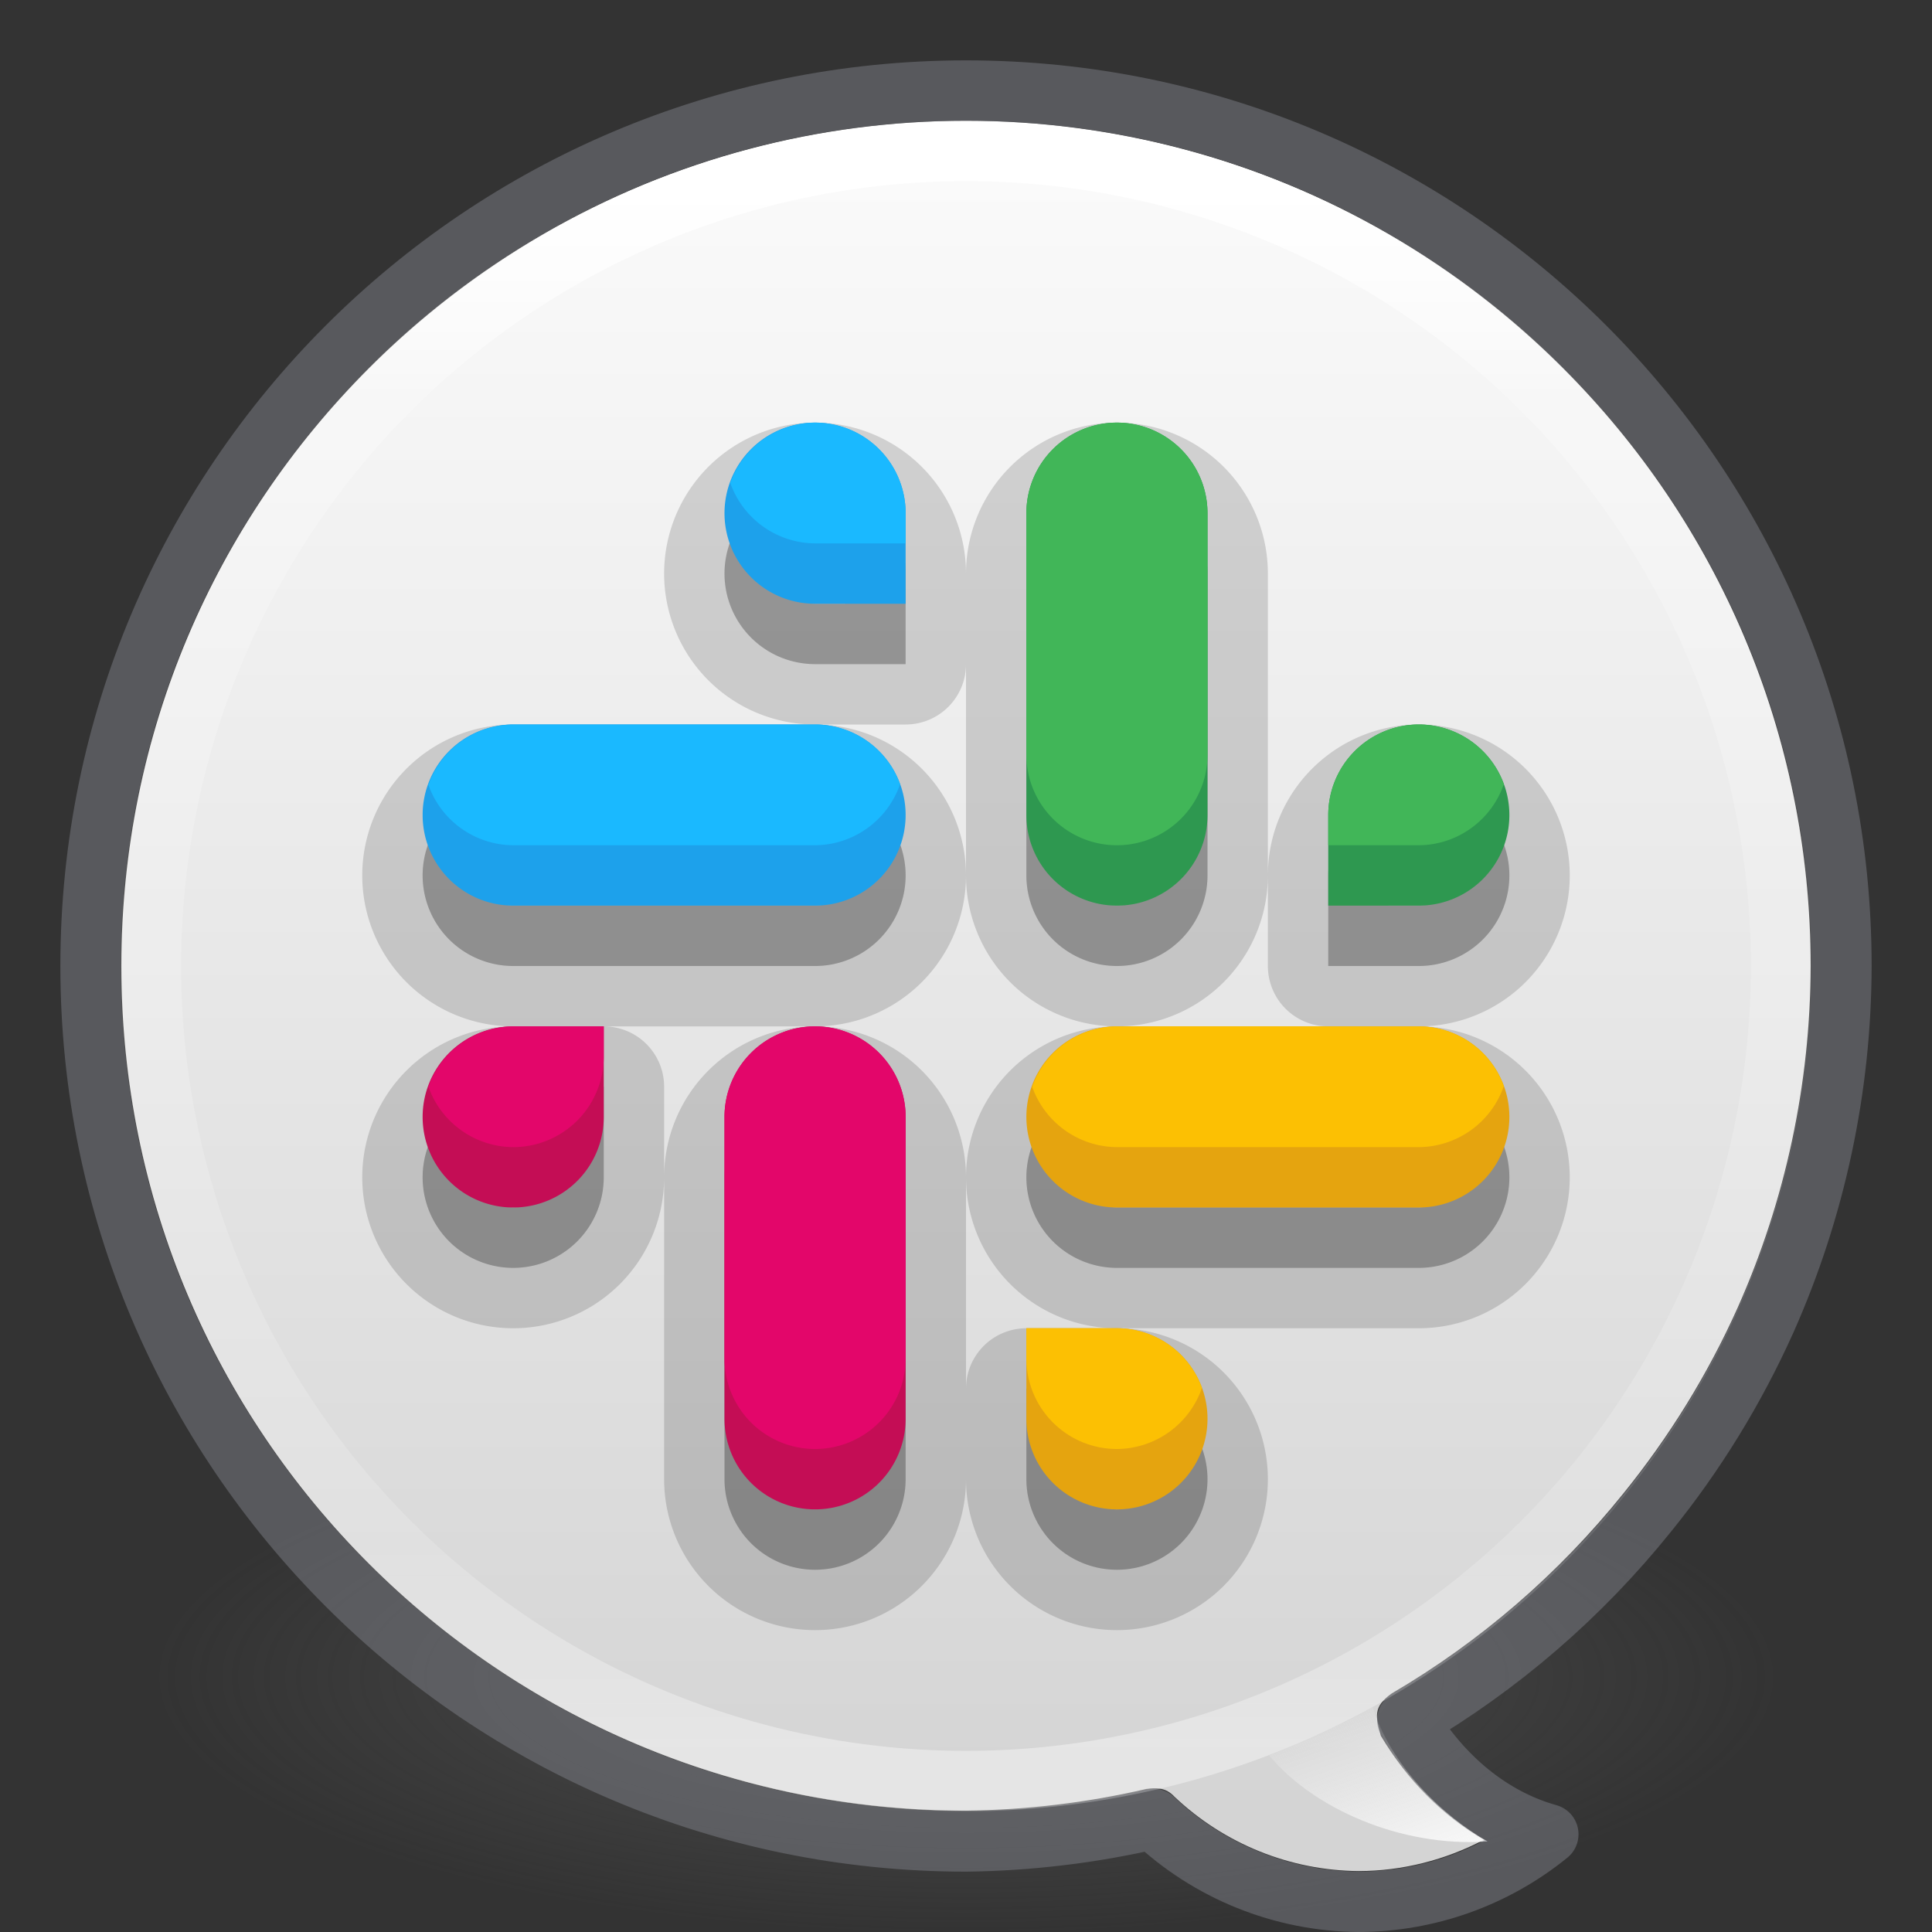 <?xml version="1.0" encoding="UTF-8" standalone="no"?>
<svg
   version="1.1"
   width="32"
   height="32"
   id="svg6860"
   xml:space="preserve"
   sodipodi:docname="slack.svg"
   inkscape:version="1.4 (e7c3feb100, 2024-10-09)"
   xmlns:inkscape="http://www.inkscape.org/namespaces/inkscape"
   xmlns:sodipodi="http://sodipodi.sourceforge.net/DTD/sodipodi-0.dtd"
   xmlns:xlink="http://www.w3.org/1999/xlink"
   xmlns="http://www.w3.org/2000/svg"
   xmlns:svg="http://www.w3.org/2000/svg"
   xmlns:rdf="http://www.w3.org/1999/02/22-rdf-syntax-ns#"
   xmlns:cc="http://creativecommons.org/ns#"
   xmlns:dc="http://purl.org/dc/elements/1.1/"><rect width="100%" height="100%" fill="#333333" stroke="none"/><sodipodi:namedview
     id="namedview1"
     pagecolor="#ffffff"
     bordercolor="#000000"
     borderopacity="0.25"
     inkscape:showpageshadow="2"
     inkscape:pageopacity="0.0"
     inkscape:pagecheckerboard="0"
     inkscape:deskcolor="#d1d1d1"
     showgrid="false"
     inkscape:zoom="29.163511"
     inkscape:cx="19.442103"
     inkscape:cy="12.155601"
     inkscape:current-layer="svg6860"><inkscape:page
       x="0"
       y="0"
       width="32"
       height="32"
       id="page4"
       margin="0"
       bleed="0" /><inkscape:grid
       id="grid4"
       units="px"
       originx="-42"
       originy="0"
       spacingx="0.5"
       spacingy="0.5"
       empcolor="#0099e5"
       empopacity="0.302"
       color="#0099e5"
       opacity="0.078"
       empspacing="2"
       enabled="true"
       visible="false" /></sodipodi:namedview><defs
     id="defs6862"><inkscape:path-effect
       effect="offset"
       id="path-effect4"
       is_visible="true"
       lpeversion="1.3"
       linejoin_type="miter"
       unit="px"
       offset="-0.5"
       miter_limit="4"
       attempt_force_join="false"
       update_on_knot_move="true" /><linearGradient
       id="linearGradient4"><stop
         id="stop1"
         style="stop-color:#ffffff;stop-opacity:1"
         offset="0" /><stop
         id="stop2"
         style="stop-color:#ffffff;stop-opacity:0.235"
         offset="0.063" /><stop
         id="stop3"
         style="stop-color:#ffffff;stop-opacity:0.157"
         offset="0.938" /><stop
         id="stop4"
         style="stop-color:#ffffff;stop-opacity:0.392"
         offset="1" /></linearGradient><linearGradient
       id="linearGradient3688-166-749-6"><stop
         id="stop2883-8"
         style="stop-color:#181818;stop-opacity:1"
         offset="0" /><stop
         id="stop2885-3"
         style="stop-color:#181818;stop-opacity:0"
         offset="1" /></linearGradient><linearGradient
       id="linearGradient3702-501-757-3"><stop
         id="stop2895-3"
         style="stop-color:#181818;stop-opacity:0"
         offset="0" /><stop
         id="stop2897-28"
         style="stop-color:#181818;stop-opacity:1"
         offset="0.5" /><stop
         id="stop2899-8"
         style="stop-color:#181818;stop-opacity:0"
         offset="1" /></linearGradient><radialGradient
       cx="4.993"
       cy="43.5"
       r="2.5"
       fx="4.993"
       fy="43.5"
       id="radialGradient2976-3-3"
       xlink:href="#linearGradient3688-166-749-6"
       gradientUnits="userSpaceOnUse"
       gradientTransform="matrix(2.004,0,0,1.4,27.988,-17.4)" /><radialGradient
       cx="4.993"
       cy="43.5"
       r="2.5"
       fx="4.993"
       fy="43.5"
       id="radialGradient2978-2-5"
       xlink:href="#linearGradient3688-166-749-6"
       gradientUnits="userSpaceOnUse"
       gradientTransform="matrix(2.004,0,0,1.4,-20.012,-104.4)" /><linearGradient
       xlink:href="#linearGradient4-6"
       id="linearGradient930-9-2"
       x1="16"
       y1="3"
       x2="16"
       y2="29"
       gradientUnits="userSpaceOnUse"
       gradientTransform="translate(4.1936035e-6)" /><linearGradient
       x1="24"
       y1="6.24"
       x2="24"
       y2="41.76"
       id="linearGradient4161-0-2"
       xlink:href="#linearGradient4"
       gradientUnits="userSpaceOnUse"
       gradientTransform="matrix(0.676,0,0,0.676,-0.216,-0.216)" /><linearGradient
       xlink:href="#linearGradient3702-501-757-3"
       id="linearGradient963"
       gradientUnits="userSpaceOnUse"
       x1="25.058"
       y1="47.028"
       x2="25.058"
       y2="39.999" /><style
       id="style1">.g{fill:#000;}.g,.h,.i{stroke-width:0px;}.h{fill:url(#e);}.i{fill:#fff;}</style><style
       id="style1-7">.g{fill:#000;}.g,.h,.i{stroke-width:0px;}.h{fill:url(#e);}.i{fill:#fff;}</style><style
       id="style1-5">.g{fill:#000;}.g,.h,.i{stroke-width:0px;}.h{fill:url(#e);}.i{fill:#fff;}</style><linearGradient
       id="linearGradient4-6"><stop
         style="stop-color:#fafafa;stop-opacity:1;"
         offset="0"
         id="stop4-7" /><stop
         style="stop-color:#d4d4d4;stop-opacity:1;"
         offset="1"
         id="stop5" /></linearGradient><style
       id="style1-53">.g{fill:#000;}.g,.h,.i{stroke-width:0px;}.h{fill:url(#e);}.i{fill:#fff;}</style><style
       id="style1-6">.cls-1{fill:#fff;}</style><style
       id="style1-67">.cls-1{fill:#fff;}</style><linearGradient
       id="linearGradient30"><stop
         style="stop-color:#ffffff;stop-opacity:1;"
         offset="0"
         id="stop30" /><stop
         style="stop-color:#fafafa;stop-opacity:0;"
         offset="1"
         id="stop31" /></linearGradient><linearGradient
       id="linearGradient22"><stop
         id="stop13"
         style="stop-color:#ffffff;stop-opacity:1"
         offset="0" /><stop
         id="stop20"
         style="stop-color:#ffffff;stop-opacity:0.235"
         offset="0.135" /><stop
         id="stop21"
         style="stop-color:#ffffff;stop-opacity:0.157"
         offset="0.865" /><stop
         id="stop22"
         style="stop-color:#ffffff;stop-opacity:0.392"
         offset="1" /></linearGradient><style
       id="style1-0">.g{fill:#000;}.g,.h,.i{stroke-width:0px;}.h{fill:url(#e);}.i{fill:#fff;}</style><style
       id="style1-7-36">.g{fill:#000;}.g,.h,.i{stroke-width:0px;}.h{fill:url(#e);}.i{fill:#fff;}</style><style
       id="style1-5-1">.g{fill:#000;}.g,.h,.i{stroke-width:0px;}.h{fill:url(#e);}.i{fill:#fff;}</style><style
       id="style1-53-0">.g{fill:#000;}.g,.h,.i{stroke-width:0px;}.h{fill:url(#e);}.i{fill:#fff;}</style><style
       id="style1-6-63">.cls-1{fill:#fff;}</style><style
       id="style1-67-2">.cls-1{fill:#fff;}</style><style
       id="style1-675">.g{fill:#000;}.g,.h,.i{stroke-width:0px;}.h{fill:url(#e);}.i{fill:#fff;}</style><style
       id="style1-7-3">.g{fill:#000;}.g,.h,.i{stroke-width:0px;}.h{fill:url(#e);}.i{fill:#fff;}</style><style
       id="style1-5-5">.g{fill:#000;}.g,.h,.i{stroke-width:0px;}.h{fill:url(#e);}.i{fill:#fff;}</style><linearGradient
       id="linearGradient2-5"><stop
         style="stop-color:#5865f2;stop-opacity:1;"
         offset="0"
         id="stop3-3" /><stop
         style="stop-color:#1f30f4;stop-opacity:1;"
         offset="1"
         id="stop4-5" /></linearGradient><style
       id="style1-3">.g{fill:#000;}.g,.h,.i{stroke-width:0px;}.h{fill:url(#e);}.i{fill:#fff;}</style><style
       id="style1-6-6">.cls-1{fill:#fff;}</style><style
       id="style1-70">.g{fill:#000;}.g,.h,.i{stroke-width:0px;}.h{fill:url(#e);}.i{fill:#fff;}</style><style
       id="style1-6-3">.cls-1{fill:#fff;}</style><linearGradient
       id="linearGradient3820-7-2-2"><stop
         offset="0"
         style="stop-color:#3d3d3d;stop-opacity:1"
         id="stop3822-2-6-36" /><stop
         offset="0.5"
         style="stop-color:#686868;stop-opacity:0.498"
         id="stop3864-8-7-6" /><stop
         offset="1"
         style="stop-color:#686868;stop-opacity:0"
         id="stop3824-1-2-4" /></linearGradient><radialGradient
       cx="99.157"
       cy="186.171"
       r="62.769"
       fx="99.157"
       fy="186.171"
       id="radialGradient3108-6"
       xlink:href="#linearGradient3820-7-2-2"
       gradientUnits="userSpaceOnUse"
       gradientTransform="matrix(0.215,0,0,0.068,-5.314,15.117)" /><linearGradient
       xlink:href="#linearGradient22"
       id="linearGradient13"
       x1="16"
       y1="3"
       x2="16"
       y2="29"
       gradientUnits="userSpaceOnUse" /><linearGradient
       xlink:href="#linearGradient4-6"
       id="linearGradient29"
       x1="16"
       y1="3"
       x2="16"
       y2="30"
       gradientUnits="userSpaceOnUse" /><linearGradient
       xlink:href="#linearGradient30"
       id="linearGradient31"
       x1="25.003"
       y1="30.933"
       x2="23.779"
       y2="27.459"
       gradientUnits="userSpaceOnUse" /></defs><path
     d="m 29.457,27.767 a 13.479,4.265 0 0 1 -26.957,0 13.479,4.265 0 1 1 26.957,0 z"
     id="path3818-0-2-5-0"
     style="opacity:0.5;fill:url(#radialGradient3108-6);fill-opacity:1;stroke:none;stroke-width:1" /><path
     d="m 16,2.01 c 7.733,0 13.99,6.257 13.99,13.988 -0.004,1.951 -0.416,3.881 -1.209,5.662 -0.495,1.104 -1.133,2.138 -1.896,3.08 -1.066,1.326 -2.365,2.449 -3.834,3.309 -0.316,0.226 -0.263,0.381 -0.18,0.701 0.439,0.737 1.025,1.328 1.705,1.723 -0.637,0.335 -1.347,0.516 -2.072,0.518 -1.137,-0.01 -2.226,-0.45 -3.051,-1.232 C 19.308,29.603 19.154,29.609 18.986,29.631 18.005,29.858 17.002,29.978 16,29.99 8.267,29.99 2.01,23.733 2.01,16 2.01,8.267 8.267,2.01 16,2.01 Z"
     style="opacity:1;fill:url(#linearGradient29);stroke:none;stroke-linejoin:round;stroke-opacity:0.502"
     id="path29-6"
     sodipodi:nodetypes="sccccccccccss" /><circle
     style="opacity:1;fill:none;fill-opacity:1;stroke:url(#linearGradient13);stroke-width:1;stroke-linejoin:round;stroke-dasharray:none;stroke-opacity:1"
     id="path11"
     cx="16"
     cy="16"
     r="13.5" /><path
     style="opacity:1;fill:url(#linearGradient31);stroke:none;stroke-width:1;stroke-linejoin:round;stroke-dasharray:none;stroke-opacity:0.502"
     d="m 24.639,30.5 c -0.766,-0.434 -1.608,-1.273 -1.904,-2.225 -0.461,0.268 -1.142,0.57 -1.712,0.801 0.713,0.864 2.167,1.526 3.616,1.424 z"
     id="path30-5" /><path
     d="M 16,1.5 C 7.992,1.5 1.5,7.992 1.5,16 1.5,24.008 7.992,30.5 16,30.5 17.044,30.488 18.084,30.363 19.102,30.127 20.02,30.998 21.234,31.489 22.5,31.5 c 1.145,-0.002 2.255,-0.397 3.145,-1.119 -0.935,-0.261 -1.764,-0.932 -2.336,-1.893 1.522,-0.891 2.869,-2.053 3.975,-3.428 0.79,-0.974 1.449,-2.047 1.963,-3.191 C 30.069,20.022 30.496,18.022 30.5,16 30.5,7.992 24.008,1.5 16,1.5 Z"
     style="opacity:1;fill:none;stroke:#7e8087;stroke-linejoin:round;stroke-opacity:0.502"
     id="path4" /><path
     id="path30-4"
     style="opacity:0.15;fill:#000000;fill-opacity:1;stroke:#000000;stroke-width:2;stroke-linejoin:round;stroke-opacity:1"
     d="M 13.5,8 A 1.5,1.5 0 0 0 12,9.5 1.5,1.5 0 0 0 13.5,11 H 15 V 9.5 A 1.5,1.5 0 0 0 13.5,8 Z m 5,0 A 1.5,1.5 0 0 0 17,9.5 v 5 A 1.5,1.5 0 0 0 18.5,16 1.5,1.5 0 0 0 20,14.5 v -5 A 1.5,1.5 0 0 0 18.5,8 Z m -10,5 A 1.5,1.5 0 0 0 7,14.5 1.5,1.5 0 0 0 8.5,16 h 5 A 1.5,1.5 0 0 0 15,14.5 1.5,1.5 0 0 0 13.5,13 Z m 15,0 A 1.5,1.5 0 0 0 22,14.5 V 16 h 1.5 A 1.5,1.5 0 0 0 25,14.5 1.5,1.5 0 0 0 23.5,13 Z m -15,5 A 1.5,1.5 0 0 0 7,19.5 1.5,1.5 0 0 0 8.5,21 1.5,1.5 0 0 0 10,19.5 V 18 Z m 5,0 A 1.5,1.5 0 0 0 12,19.5 v 5 A 1.5,1.5 0 0 0 13.5,26 1.5,1.5 0 0 0 15,24.5 v -5 A 1.5,1.5 0 0 0 13.5,18 Z m 5,0 A 1.5,1.5 0 0 0 17,19.5 1.5,1.5 0 0 0 18.5,21 h 5 A 1.5,1.5 0 0 0 25,19.5 1.5,1.5 0 0 0 23.5,18 Z M 17,23 v 1.5 A 1.5,1.5 0 0 0 18.5,26 1.5,1.5 0 0 0 20,24.5 1.5,1.5 0 0 0 18.5,23 Z" /><path
     id="path40-7"
     style="opacity:0.15;fill:#000000;fill-opacity:1;stroke:none;stroke-width:2;stroke-linejoin:round;stroke-opacity:1"
     d="M 13.5,8 A 1.5,1.5 0 0 0 12,9.5 1.5,1.5 0 0 0 13.5,11 H 15 V 9.5 A 1.5,1.5 0 0 0 13.5,8 Z m 5,0 A 1.5,1.5 0 0 0 17,9.5 v 5 A 1.5,1.5 0 0 0 18.5,16 1.5,1.5 0 0 0 20,14.5 v -5 A 1.5,1.5 0 0 0 18.5,8 Z m -10,5 A 1.5,1.5 0 0 0 7,14.5 1.5,1.5 0 0 0 8.5,16 h 5 A 1.5,1.5 0 0 0 15,14.5 1.5,1.5 0 0 0 13.5,13 Z m 15,0 A 1.5,1.5 0 0 0 22,14.5 V 16 h 1.5 A 1.5,1.5 0 0 0 25,14.5 1.5,1.5 0 0 0 23.5,13 Z m -15,5 A 1.5,1.5 0 0 0 7,19.5 1.5,1.5 0 0 0 8.5,21 1.5,1.5 0 0 0 10,19.5 V 18 Z m 5,0 A 1.5,1.5 0 0 0 12,19.5 v 5 A 1.5,1.5 0 0 0 13.5,26 1.5,1.5 0 0 0 15,24.5 v -5 A 1.5,1.5 0 0 0 13.5,18 Z m 5,0 A 1.5,1.5 0 0 0 17,19.5 1.5,1.5 0 0 0 18.5,21 h 5 A 1.5,1.5 0 0 0 25,19.5 1.5,1.5 0 0 0 23.5,18 Z M 17,23 v 1.5 A 1.5,1.5 0 0 0 18.5,26 1.5,1.5 0 0 0 20,24.5 1.5,1.5 0 0 0 18.5,23 Z" /><g
     id="g44-6"><g
       id="g42-5"><path
         id="path9-6"
         style="opacity:1;fill:#e5a40f;fill-opacity:1;stroke:none;stroke-width:2;stroke-linejoin:round"
         d="M 18.5,17 A 1.5,1.5 0 0 0 17,18.5 1.5,1.5 0 0 0 18.5,20 h 5 A 1.5,1.5 0 0 0 25,18.5 1.5,1.5 0 0 0 23.5,17 Z M 17,22 v 1.5 A 1.5,1.5 0 0 0 18.5,25 1.5,1.5 0 0 0 20,23.5 1.5,1.5 0 0 0 18.5,22 Z" /><path
         id="path24-9"
         style="opacity:1;fill:#fcc003;fill-opacity:1;stroke:none;stroke-width:2;stroke-linejoin:round"
         d="M 18.5,17 A 1.5,1.5 0 0 0 17.096,18 1.5,1.5 0 0 0 18.5,19 h 5 A 1.5,1.5 0 0 0 24.908,17.988 1.5,1.5 0 0 0 23.5,17 Z M 17,22 v 0.5 A 1.5,1.5 0 0 0 18.5,24 1.5,1.5 0 0 0 19.908,22.988 1.5,1.5 0 0 0 18.5,22 Z" /></g><g
       id="g43-3"><path
         id="path12-7"
         style="opacity:1;fill:#c40d55;fill-opacity:1;stroke:none;stroke-width:2;stroke-linejoin:round"
         d="M 8.5,17 A 1.5,1.5 0 0 0 7,18.5 1.5,1.5 0 0 0 8.5,20 1.5,1.5 0 0 0 10,18.5 V 17 Z m 5,0 A 1.5,1.5 0 0 0 12,18.5 v 5 A 1.5,1.5 0 0 0 13.5,25 1.5,1.5 0 0 0 15,23.5 v -5 A 1.5,1.5 0 0 0 13.5,17 Z" /><path
         id="path25-4"
         style="opacity:1;fill:#e3066a;fill-opacity:1;stroke:none;stroke-width:2;stroke-linejoin:round"
         d="M 8.5,17 A 1.5,1.5 0 0 0 7.096,18 1.5,1.5 0 0 0 8.5,19 1.5,1.5 0 0 0 10,17.5 V 17 Z m 5,0 A 1.5,1.5 0 0 0 12,18.5 v 4 A 1.5,1.5 0 0 0 13.5,24 1.5,1.5 0 0 0 15,22.5 v -4 A 1.5,1.5 0 0 0 13.5,17 Z" /></g><g
       id="g41-5"><path
         id="path15-2"
         style="opacity:1;fill:#1da1eb;fill-opacity:1;stroke:none;stroke-width:2;stroke-linejoin:round"
         d="M 13.5,7 A 1.5,1.5 0 0 0 12,8.5 1.5,1.5 0 0 0 13.5,10 H 15 V 8.5 A 1.5,1.5 0 0 0 13.5,7 Z m -5,5 A 1.5,1.5 0 0 0 7,13.5 1.5,1.5 0 0 0 8.5,15 h 5 A 1.5,1.5 0 0 0 15,13.5 1.5,1.5 0 0 0 13.5,12 Z" /><path
         id="path26-5"
         style="opacity:1;fill:#1ab9ff;fill-opacity:1;stroke:none;stroke-width:2;stroke-linejoin:round"
         d="M 13.5,7 A 1.5,1.5 0 0 0 12.096,8 1.5,1.5 0 0 0 13.5,9 H 15 V 8.5 A 1.5,1.5 0 0 0 13.5,7 Z m -5,5 A 1.5,1.5 0 0 0 7.096,13 1.5,1.5 0 0 0 8.5,14 h 5 A 1.5,1.5 0 0 0 14.908,12.988 1.5,1.5 0 0 0 13.5,12 Z" /></g><g
       id="g40-4"><path
         id="path5-7"
         style="opacity:1;fill:#2e9850;fill-opacity:1;stroke:none;stroke-width:2;stroke-linejoin:round"
         d="M 18.5,7 A 1.5,1.5 0 0 0 17,8.5 v 5 A 1.5,1.5 0 0 0 18.5,15 1.5,1.5 0 0 0 20,13.5 v -5 A 1.5,1.5 0 0 0 18.5,7 Z m 5,5 A 1.5,1.5 0 0 0 22,13.5 V 15 h 1.5 A 1.5,1.5 0 0 0 25,13.5 1.5,1.5 0 0 0 23.5,12 Z" /><path
         id="path29-4"
         style="opacity:1;fill:#41b658;fill-opacity:1;stroke:none;stroke-width:2;stroke-linejoin:round"
         d="M 18.5,7 A 1.5,1.5 0 0 0 17,8.5 v 4 A 1.5,1.5 0 0 0 18.5,14 1.5,1.5 0 0 0 20,12.5 v -4 A 1.5,1.5 0 0 0 18.5,7 Z m 5,5 A 1.5,1.5 0 0 0 22,13.5 V 14 h 1.5 A 1.5,1.5 0 0 0 24.908,12.988 1.5,1.5 0 0 0 23.5,12 Z" /></g></g></svg>
